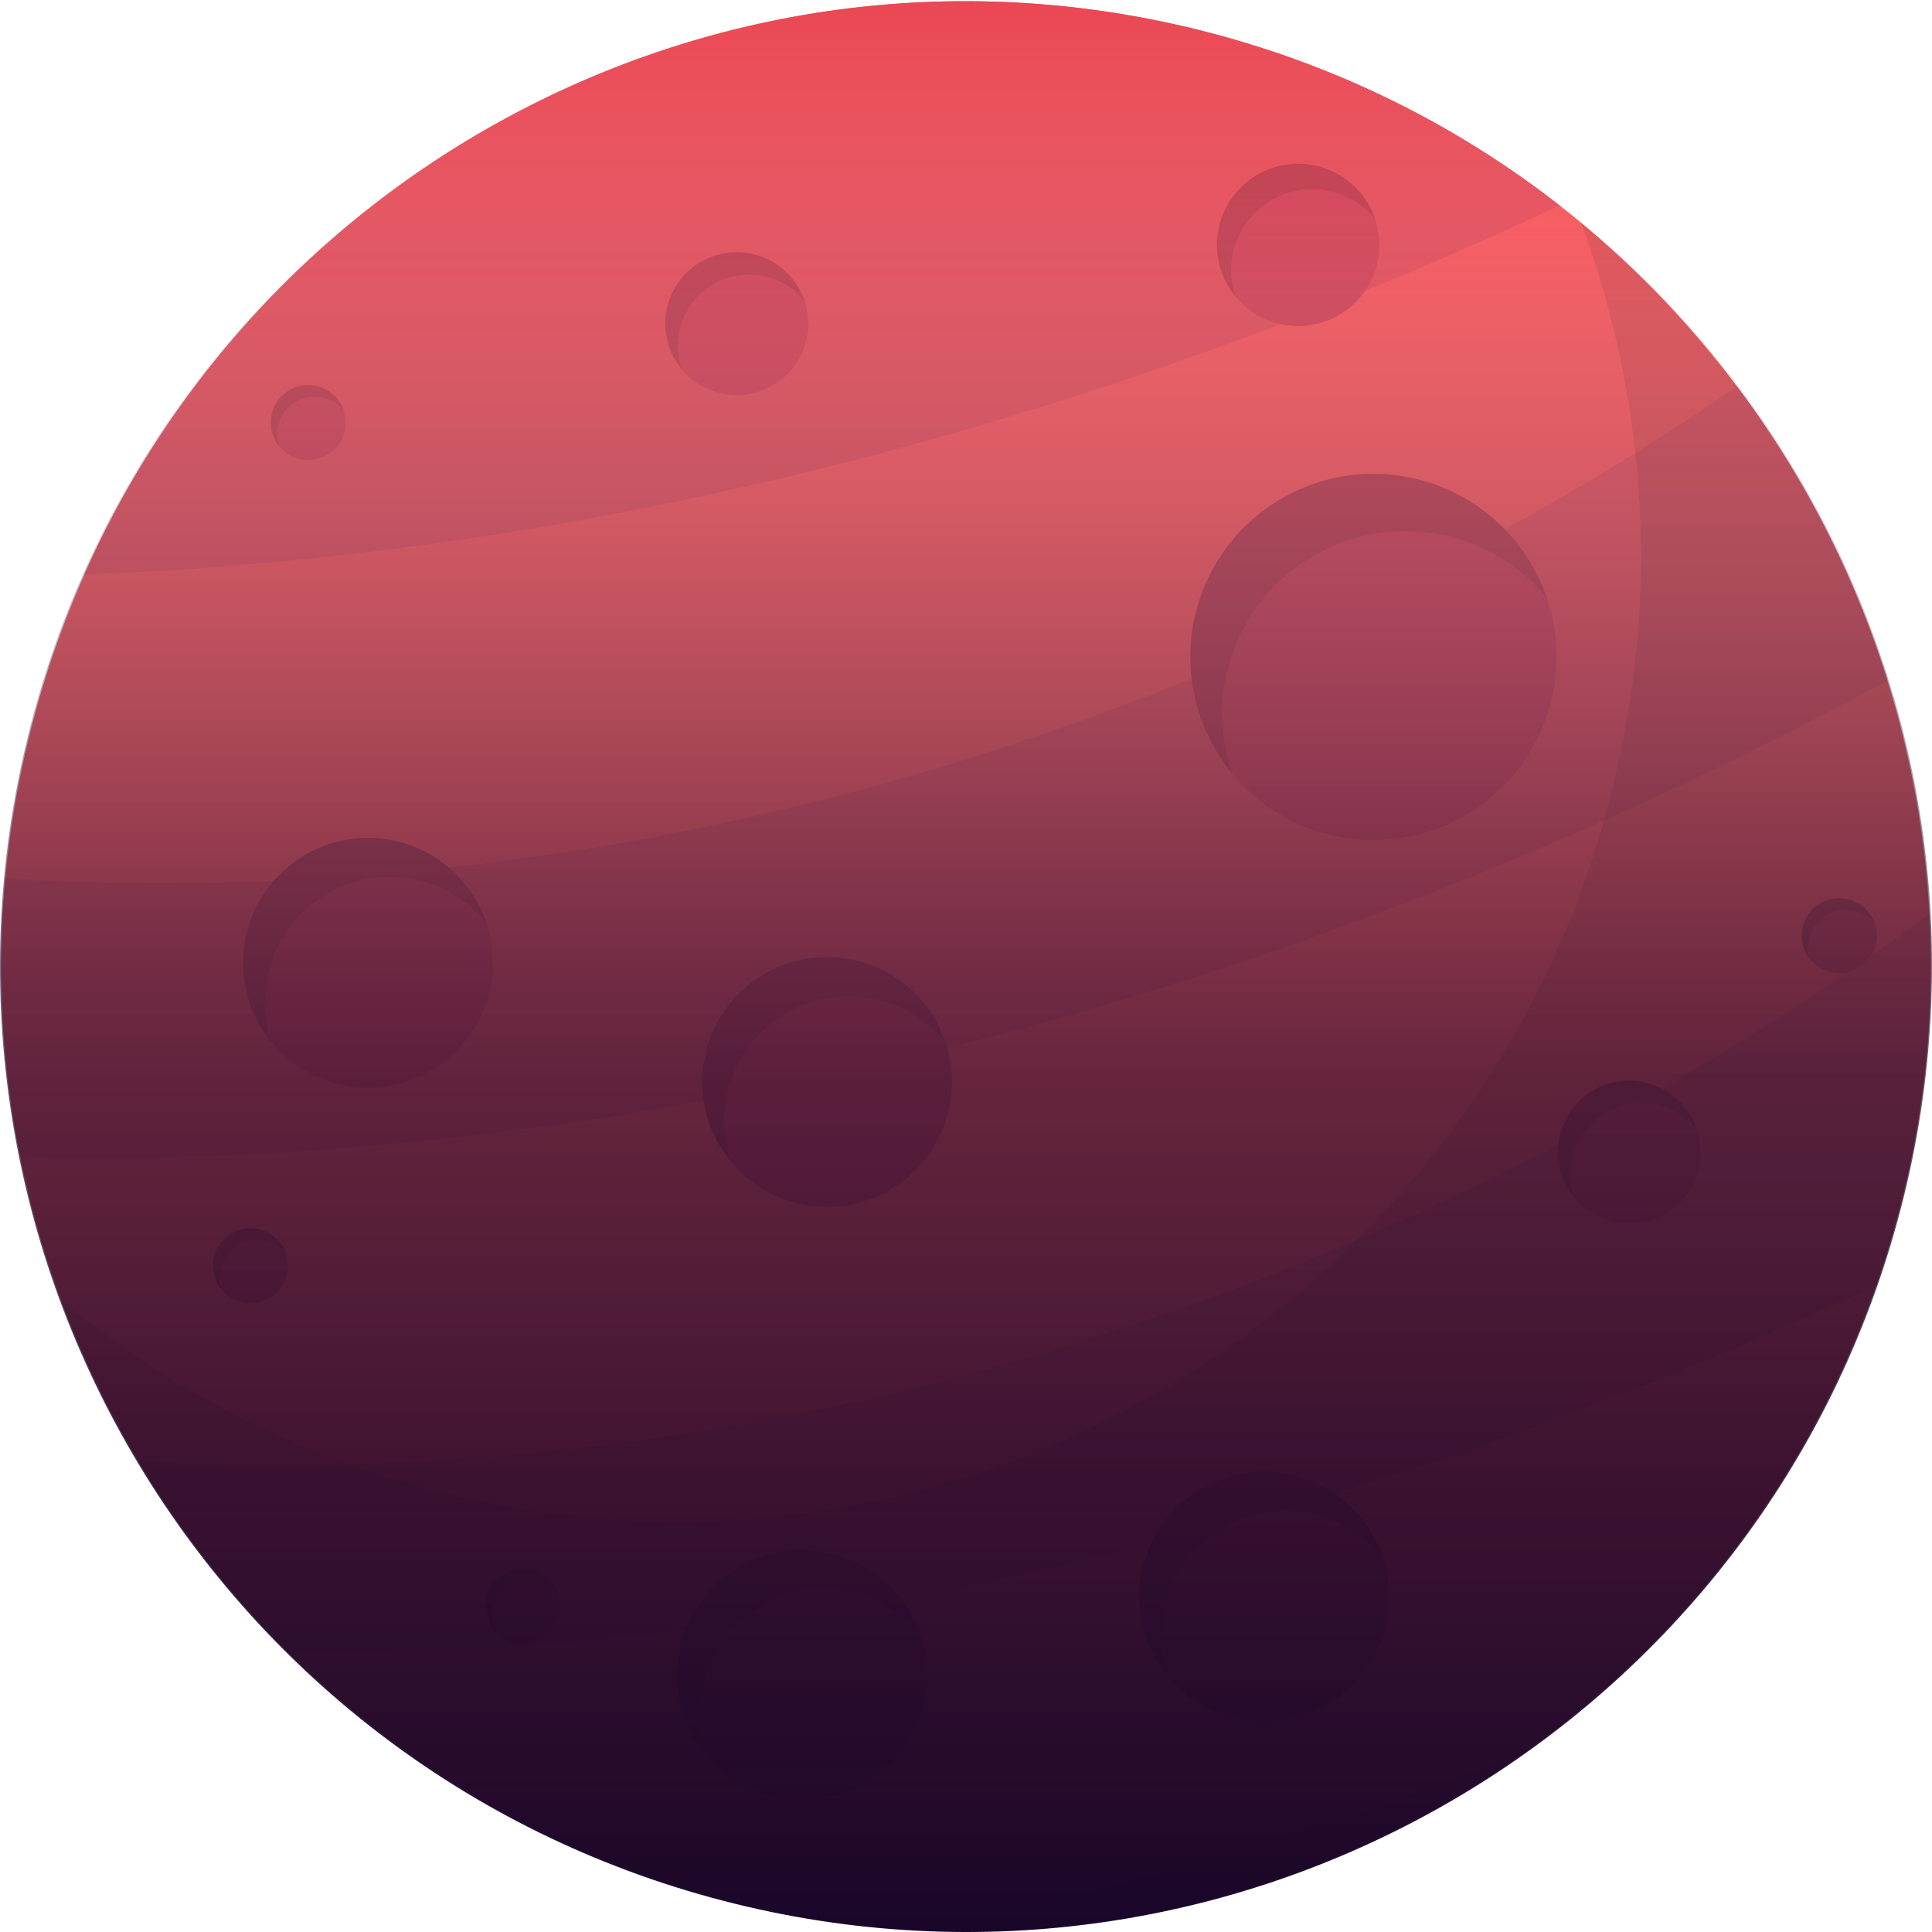 <svg xmlns="http://www.w3.org/2000/svg" viewBox="0 0 889 889"><path fill="#FF4F54" d="M874.079 556.066C812.467 793.315 570.196 935.703 332.936 874.09 95.688 812.479-46.7 570.202 14.913 332.948 76.531 95.694 318.807-46.693 556.062 14.919c237.248 61.619 379.635 303.9 318.017 541.147z"/><g fill="#EA4753"><path d="M9.341 532.241c126.187 4.236 468.79-7.76 859.148-219.067a446.132 446.132 0 0 0-69.225-135.357C672.484 265.041 382.541 426.912 2.465 404.2a440.879 440.879 0 0 0 6.876 128.041zM874.079 556.066c11.804-45.437 16.096-91.058 13.702-135.561-100.178 75.124-407.332 274.152-824.093 251.923 19.311 32.271 42.69 62.12 69.669 88.684 131.646.848 408.692-19.125 729.937-169.669a442.951 442.951 0 0 0 10.785-35.377zM413.297 887.292c105.15 7.532 207.122-22.978 289.517-81.888-83.026 34.232-180.422 64.587-289.517 81.888zM717.624 94.556c-46.438-36.278-100.891-63.875-161.563-79.637-213.355-55.404-430.749 54.18-517.188 249.35 145.486-4.978 394.965-36.378 678.751-169.713z"/></g><path fill="#D83A4E" d="M713.536 323.457c-11.692 45.039-57.691 72.073-102.738 60.375-45.041-11.699-72.069-57.691-60.376-102.732 11.699-45.047 57.698-72.075 102.739-60.376 45.04 11.699 72.074 57.692 60.375 102.733z"/><path d="M667.847 247.103c17.932 4.656 32.989 14.754 43.902 28.055-8.842-25.915-30.101-47.038-58.588-54.434-45.041-11.699-91.04 15.329-102.739 60.376-7.037 27.115-.024 54.563 16.485 74.685-5.145-15.075-6.091-31.746-1.793-48.306 11.699-45.041 57.692-72.076 102.733-60.376z" opacity=".1"/><path fill="#D83A4E" d="M436.188 512.306c-7.977 30.714-39.338 49.153-70.058 41.17-30.708-7.977-49.141-39.339-41.17-70.053 7.977-30.713 39.346-49.146 70.059-41.17 30.707 7.976 49.145 39.34 41.169 70.053z"/><path d="M405.036 460.241a57.177 57.177 0 0 1 29.928 19.132c-6.023-17.667-20.523-32.074-39.946-37.12-30.713-7.977-62.082 10.457-70.059 41.17-4.799 18.488-.019 37.206 11.241 50.921a57.196 57.196 0 0 1-1.224-32.933c7.978-30.714 39.34-49.146 70.06-41.17z" opacity=".1"/><path fill="#D83A4E" d="M633.484 122.085c-5.182 19.96-25.574 31.943-45.541 26.762-19.96-5.188-31.944-25.575-26.763-45.541 5.188-19.967 25.575-31.95 45.542-26.763 19.967 5.183 31.951 25.576 26.762 45.542z"/><path d="M613.233 88.237a37.21 37.21 0 0 1 19.46 12.435c-3.914-11.489-13.344-20.851-25.971-24.128-19.967-5.188-40.354 6.796-45.542 26.763-3.116 12.021-.012 24.196 7.31 33.106a37.182 37.182 0 0 1-.798-21.407c5.188-19.967 25.576-31.951 45.541-26.769z" opacity=".1"/><path fill="#D83A4E" d="M224.935 457.446c-7.977 30.713-39.339 49.146-70.052 41.17-30.714-7.977-49.141-39.334-41.164-70.054 7.971-30.713 39.333-49.146 70.047-41.169 30.713 7.977 49.146 39.339 41.169 70.053z"/><path d="M193.783 405.381c12.225 3.172 22.489 10.061 29.935 19.126-6.029-17.667-20.529-32.068-39.952-37.113-30.713-7.978-62.076 10.456-70.047 41.169-4.811 18.489-.024 37.2 11.229 50.922a57.202 57.202 0 0 1-1.218-32.934c7.977-30.714 39.339-49.147 70.053-41.17z" opacity=".1"/><path fill="#D83A4E" d="M424.674 785.196c-7.976 30.714-39.338 49.141-70.046 41.17-30.72-7.971-49.146-39.34-41.169-70.053 7.977-30.714 39.339-49.146 70.046-41.164 30.719 7.971 49.145 39.334 41.169 70.047z"/><path d="M393.522 733.138a57.238 57.238 0 0 1 29.94 19.125c-6.035-17.666-20.529-32.073-39.958-37.113-30.707-7.982-62.069 10.45-70.046 41.164-4.799 18.488-.025 37.212 11.229 50.928a57.204 57.204 0 0 1-1.212-32.934c7.977-30.72 39.34-49.147 70.047-41.17z" opacity=".1"/><path fill="#D83A4E" d="M637.3 749.165c-7.977 30.72-39.339 49.146-70.059 41.17-30.708-7.977-49.141-39.34-41.164-70.047 7.977-30.713 39.34-49.146 70.053-41.17 30.708 7.977 49.146 39.34 41.17 70.047z"/><path d="M606.147 697.106c12.219 3.172 22.483 10.061 29.929 19.125-6.023-17.672-20.523-32.073-39.946-37.113-30.713-7.977-62.076 10.457-70.053 41.17-4.805 18.482-.024 37.2 11.235 50.921a57.1 57.1 0 0 1-1.218-32.933c7.971-30.713 39.34-49.14 70.053-41.17z" opacity=".1"/><path fill="#D83A4E" d="M781.524 538.388c-4.563 17.58-22.521 28.129-40.094 23.565-17.58-4.569-28.123-22.514-23.56-40.094 4.563-17.579 22.508-28.122 40.094-23.559 17.574 4.564 28.124 22.514 23.56 40.088z"/><path d="M763.69 508.596a32.675 32.675 0 0 1 17.135 10.951c-3.45-10.116-11.748-18.365-22.86-21.246-17.586-4.563-35.53 5.979-40.094 23.559-2.745 10.58-.013 21.296 6.431 29.144a32.747 32.747 0 0 1-.698-18.848c4.556-17.581 22.513-28.13 40.086-23.56z" opacity=".1"/><path fill="#D83A4E" d="M370.853 157.195c-4.563 17.58-22.514 28.123-40.094 23.559-17.573-4.557-28.122-22.514-23.559-40.087 4.563-17.58 22.514-28.129 40.094-23.559 17.574 4.563 28.123 22.514 23.559 40.087z"/><path d="M353.026 127.403a32.709 32.709 0 0 1 17.129 10.945c-3.444-10.116-11.742-18.353-22.86-21.24-17.58-4.57-35.53 5.979-40.094 23.559-2.746 10.58-.013 21.296 6.431 29.143a32.735 32.735 0 0 1-.699-18.847c4.569-17.581 22.514-28.13 40.093-23.56z" opacity=".1"/><path fill="#D83A4E" d="M158.55 198.76c-2.399 9.238-11.823 14.779-21.062 12.38-9.226-2.399-14.766-11.829-12.367-21.055 2.393-9.232 11.823-14.772 21.055-12.373 9.232 2.393 14.772 11.822 12.374 21.048z"/><path d="M149.188 183.116a17.173 17.173 0 0 1 8.997 5.75c-1.812-5.317-6.171-9.639-12.008-11.154-9.232-2.399-18.662 3.14-21.055 12.373-1.447 5.559-.013 11.186 3.376 15.304a17.226 17.226 0 0 1-.371-9.899c2.399-9.233 11.829-14.773 21.061-12.374z" opacity=".1"/><path fill="#D83A4E" d="M863.054 434.907c-2.394 9.226-11.823 14.778-21.055 12.379-9.238-2.398-14.779-11.828-12.38-21.061 2.399-9.226 11.829-14.772 21.062-12.373 9.231 2.4 14.765 11.823 12.373 21.055z"/><path d="M853.691 419.263a17.189 17.189 0 0 1 8.997 5.745c-1.812-5.312-6.171-9.641-12.008-11.155-9.232-2.399-18.662 3.147-21.062 12.373-1.44 5.559 0 11.186 3.376 15.311a17.181 17.181 0 0 1-.358-9.9c2.394-9.233 11.824-14.773 21.055-12.374z" opacity=".1"/><path fill="#D83A4E" d="M131.985 586.786c-2.399 9.227-11.823 14.767-21.055 12.367-9.232-2.393-14.772-11.822-12.373-21.055 2.399-9.232 11.823-14.772 21.055-12.373 9.232 2.393 14.772 11.823 12.373 21.061z"/><path d="M122.623 571.13a17.252 17.252 0 0 1 8.997 5.75c-1.812-5.317-6.171-9.64-12.008-11.154-9.232-2.399-18.656 3.141-21.055 12.373-1.447 5.559-.012 11.186 3.376 15.304a17.21 17.21 0 0 1-.371-9.894c2.399-9.238 11.829-14.779 21.061-12.379z" opacity=".1"/><path fill="#D83A4E" d="M257.435 743.477c-2.398 9.226-11.828 14.766-21.061 12.373-9.232-2.399-14.772-11.829-12.379-21.062 2.398-9.231 11.828-14.771 21.061-12.373 9.233 2.399 14.773 11.823 12.379 21.062z"/><path d="M248.068 727.819a17.221 17.221 0 0 1 8.997 5.751c-1.813-5.312-6.172-9.64-12.009-11.155-9.232-2.398-18.662 3.142-21.061 12.373-1.441 5.56 0 11.187 3.376 15.311a17.16 17.16 0 0 1-.358-9.899c2.393-9.239 11.822-14.767 21.055-12.381z" opacity=".1"/><path opacity=".1" d="M727.542 102.539c30.398 82.135 36.885 174.059 13.202 265.266-61.612 237.248-303.889 379.629-541.143 318.022-65.05-16.899-122.946-47.39-171.48-87.62C76.81 729.749 186.882 836.161 332.936 874.091c237.26 61.612 479.531-80.775 541.143-318.024 44.725-172.204-18.05-347.036-146.537-453.528z"/><linearGradient id="a" gradientUnits="userSpaceOnUse" x1="444.5" y1="889.006" x2="444.5"><stop offset="0" stop-color="#190629"/><stop offset=".253" stop-color="#1c092b" stop-opacity=".828"/><stop offset=".425" stop-color="#241233" stop-opacity=".711"/><stop offset=".441" stop-color="#251334" stop-opacity=".7"/><stop offset=".493" stop-color="#2b1a3a" stop-opacity=".634"/><stop offset=".568" stop-color="#3d2d4a" stop-opacity=".54"/><stop offset=".657" stop-color="#5a4c65" stop-opacity=".429"/><stop offset=".757" stop-color="#82788a" stop-opacity=".304"/><stop offset=".865" stop-color="#b5afba" stop-opacity=".169"/><stop offset=".98" stop-color="#f3f2f4" stop-opacity=".026"/><stop offset="1" stop-color="#fff" stop-opacity="0"/></linearGradient><path fill="url(#a)" d="M874.629 556.196C812.93 793.742 570.352 936.315 332.788 874.635 95.252 812.936-47.315 570.345 14.375 332.8 76.074 95.255 318.659-47.315 556.21 14.375c237.533 61.699 380.1 304.283 318.419 541.821z"/></svg>
